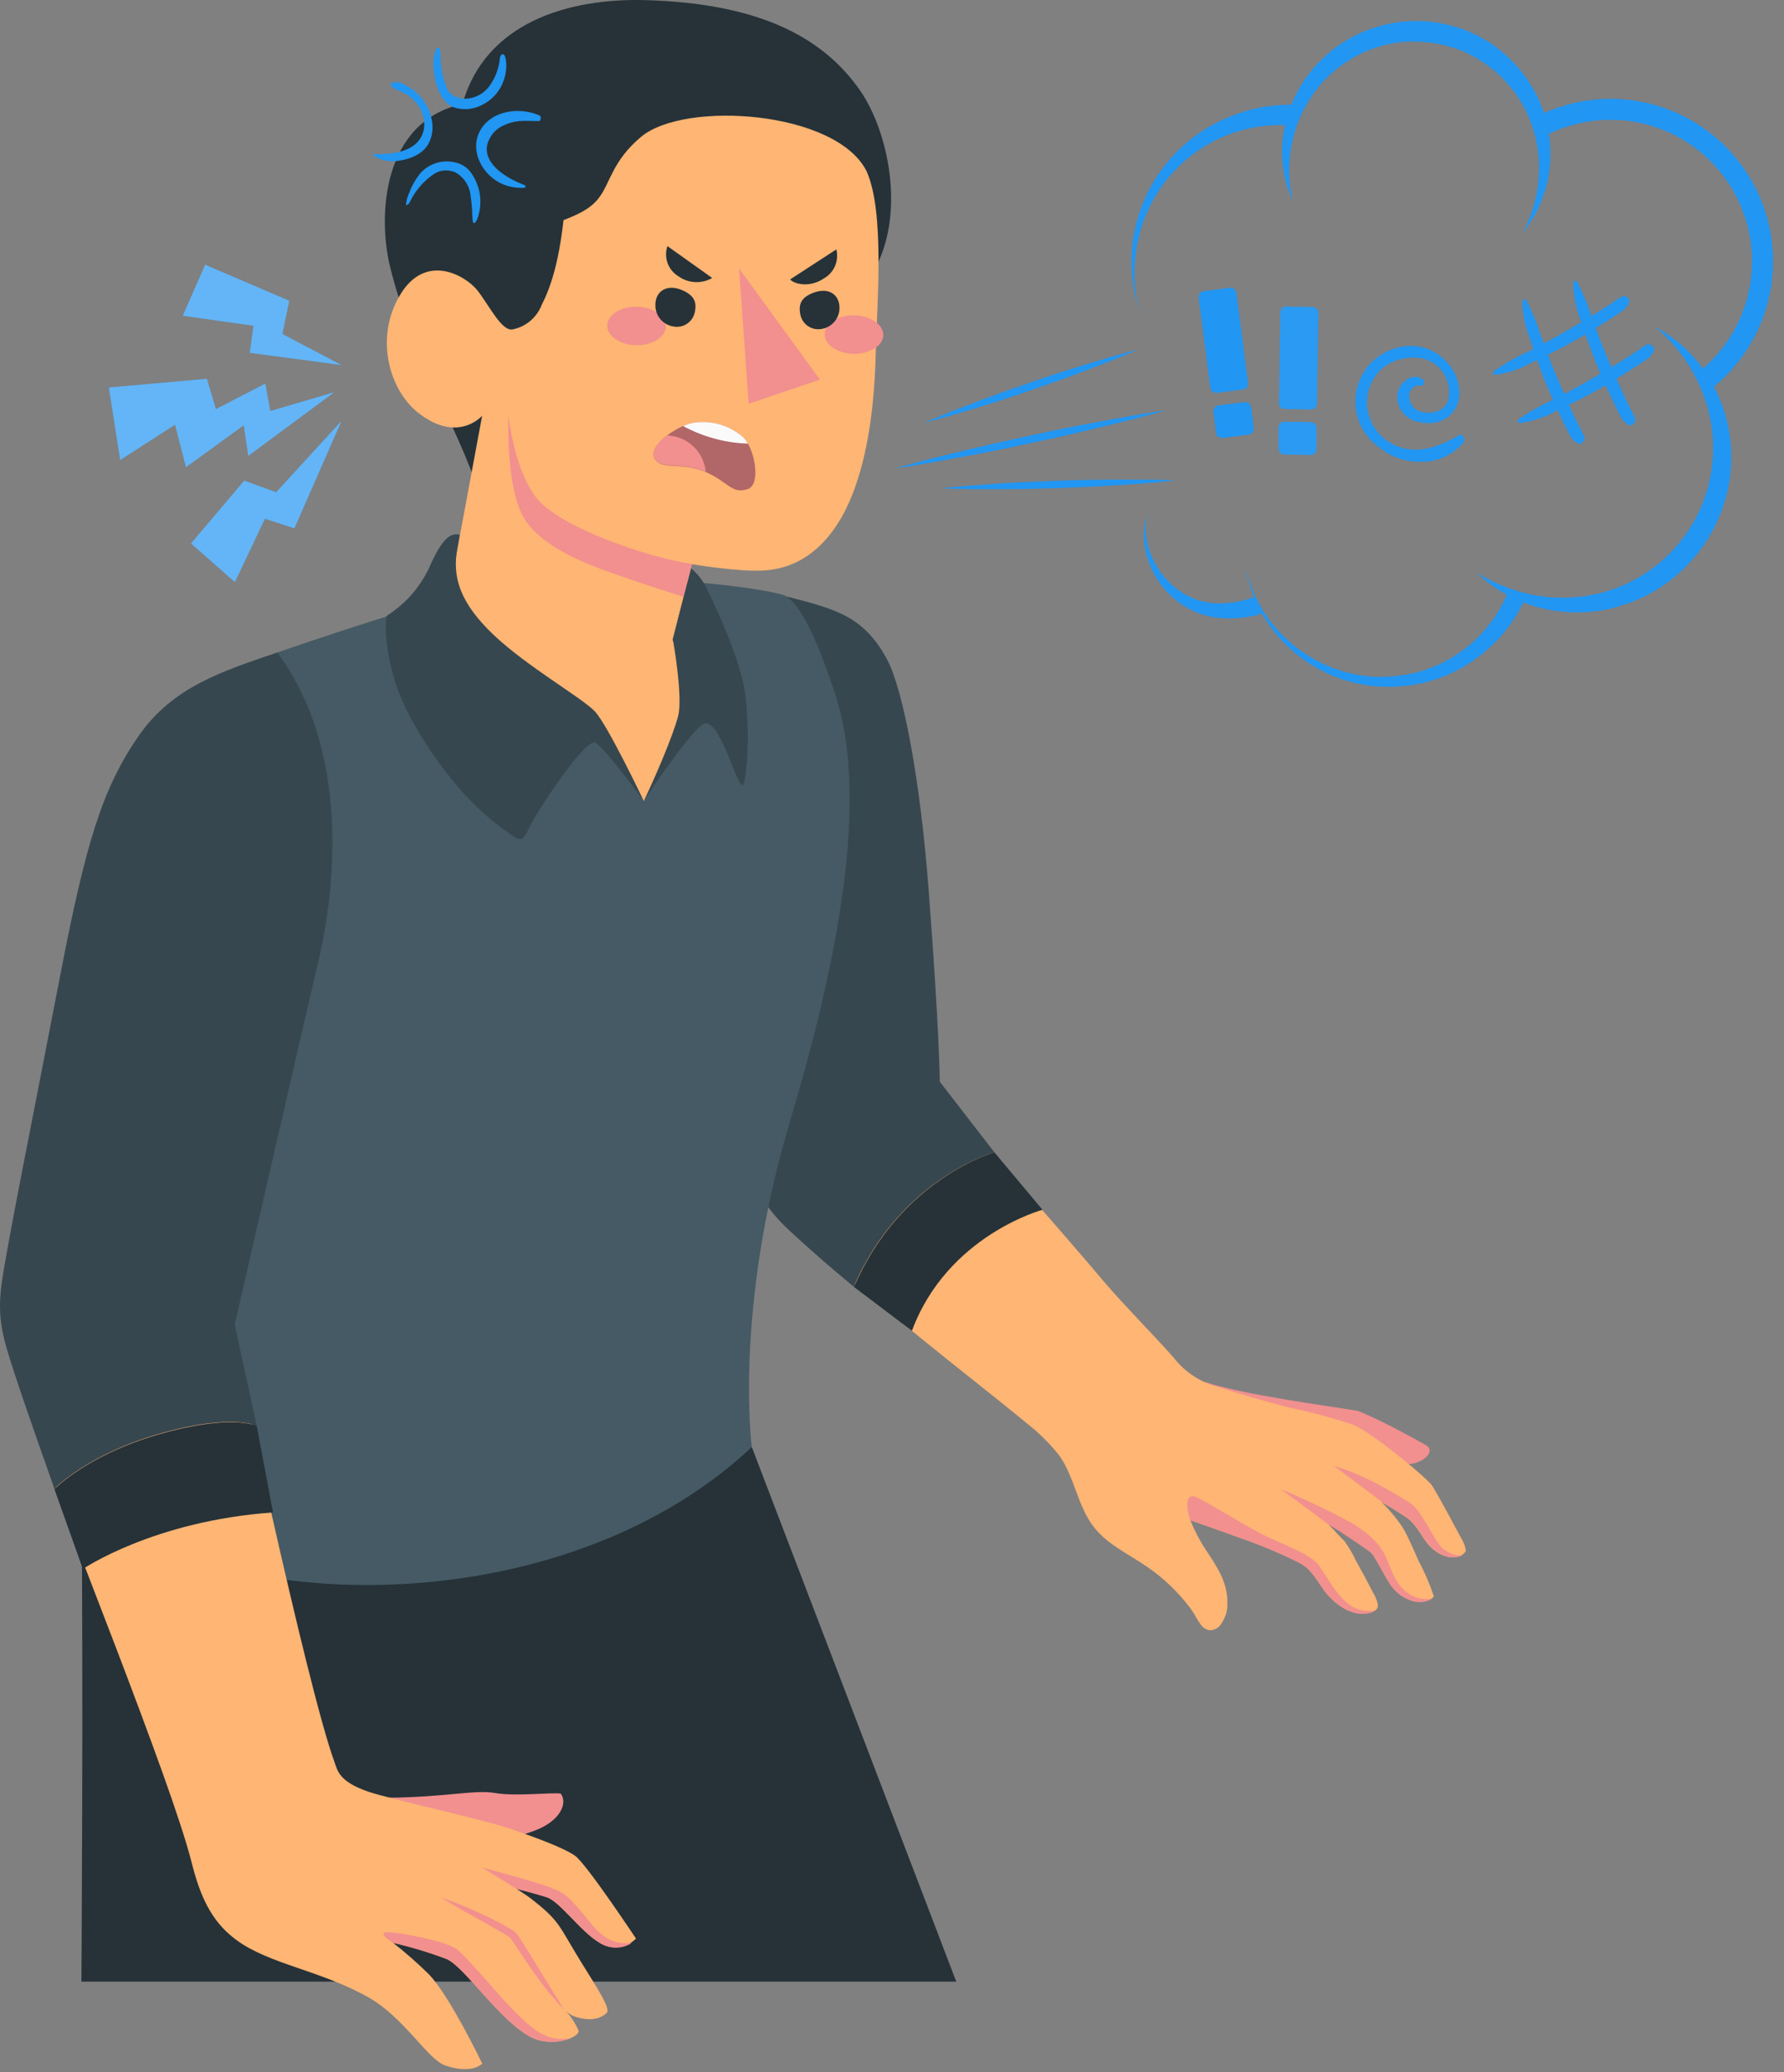 <svg width="93" height="108" viewBox="0 0 93 108" fill="none" xmlns="http://www.w3.org/2000/svg">
<rect x="0" y="0" width="93" height="108" fill="#808080" stroke="none"/>
<path d="M4.244 77.531C4.352 88.153 4.244 103.282 4.244 103.282H49.85L39.192 75.421L4.244 77.531Z" fill="#263238"/>
<path d="M62.775 72.017C64.806 72.694 69.059 73.246 70.789 73.536C71.893 73.966 73.72 74.969 74.347 75.328C74.974 75.686 73.877 76.675 72.502 76.191C71.126 75.707 65.695 74.611 65.695 74.611L62.775 72.017Z" fill="#F28F8F"/>
<path d="M76.235 80.282C75.715 79.337 75.207 78.344 74.669 77.448C74.447 77.09 72.319 75.346 71.291 74.683C71.041 74.51 70.775 74.362 70.496 74.242C69.406 73.881 68.296 73.584 67.171 73.354C65.964 73.035 64.76 72.698 63.588 72.311C62.623 72.079 61.767 71.522 61.163 70.735C60.027 69.46 58.655 68.091 57.545 66.794C55.754 64.645 50.022 58.167 48.872 56.763L40.489 60.99C40.489 61.886 40.489 63.419 42.853 65.444C48.366 70.165 51.05 72.121 53.916 74.5C56.352 76.521 56.269 77.466 57.616 78.032C58.477 78.366 59.37 78.606 60.282 78.749C60.689 78.827 61.092 78.926 61.489 79.046C61.89 79.165 64.355 80.042 64.685 80.168C65.707 80.521 66.705 80.939 67.672 81.421C67.813 81.492 67.946 81.576 68.07 81.672C68.185 81.766 68.289 81.872 68.382 81.987C68.676 82.328 68.887 82.743 69.177 83.084C69.3 83.224 69.432 83.357 69.571 83.481C70.073 83.911 70.793 84.262 71.463 84.044C71.692 83.969 71.875 83.854 71.821 83.585C71.766 83.366 71.677 83.156 71.556 82.966C71.273 82.41 71.094 82.088 70.664 81.3C70.503 80.956 70.31 80.629 70.087 80.322C69.675 79.917 69.582 79.777 69.238 79.433C69.596 79.612 71.366 80.805 71.481 80.927C71.699 81.163 72.118 82.027 72.383 82.432C72.52 82.677 72.705 82.892 72.925 83.066C73.146 83.239 73.399 83.367 73.67 83.442C74.472 83.585 74.744 83.234 74.744 83.191C74.532 82.552 74.264 81.932 73.945 81.339C73.648 80.662 73.394 80.082 73.164 79.68C72.836 79.174 72.451 78.707 72.018 78.287C72.351 78.459 73.304 79.071 73.426 79.165C73.629 79.344 73.807 79.55 73.956 79.777C74.314 80.332 74.562 80.734 75.06 80.984C75.211 81.073 75.379 81.131 75.553 81.154C75.727 81.176 75.904 81.164 76.073 81.117C76.216 81.066 76.336 80.967 76.414 80.838C76.395 80.642 76.334 80.452 76.235 80.282Z" fill="#FFB573"/>
<path d="M41.029 31.095C43.584 31.75 45.053 32.123 46.26 34.405C47.059 35.916 47.969 40.527 48.409 46.374C48.986 53.897 48.99 56.376 48.99 56.376L51.838 60.059C51.838 60.059 46.93 61.413 44.508 67.063C44.508 67.063 42.885 65.744 41.187 64.168C39.489 62.592 39.156 61.549 38.611 58.268C37.938 54.209 37.511 42.738 37.511 42.738L41.029 31.095Z" fill="#37474F"/>
<path d="M44.519 67.077C46.941 61.428 51.838 60.059 51.838 60.059L54.346 63.054C54.346 63.054 49.387 64.387 47.539 69.359L44.519 67.077Z" fill="#263238"/>
<path d="M54.03 74.597C54.463 74.983 54.861 75.406 55.22 75.861C56.019 76.986 56.166 78.48 57.011 79.573C57.727 80.508 58.859 81.006 59.834 81.686C60.676 82.266 61.419 82.979 62.034 83.796C62.245 84.076 62.392 84.395 62.596 84.674C62.646 84.75 62.712 84.816 62.788 84.865C62.864 84.915 62.95 84.949 63.04 84.964C63.164 84.972 63.288 84.945 63.398 84.887C63.508 84.829 63.6 84.742 63.664 84.635C63.769 84.474 63.853 84.301 63.914 84.119C63.957 83.977 63.98 83.83 63.983 83.682C64.033 82.496 63.463 81.69 62.847 80.759C62.232 79.823 61.81 78.774 61.604 77.674" fill="#FFB573"/>
<path d="M70.359 83.646C69.693 83.18 69.188 82.213 68.787 81.629C68.385 81.045 67.049 80.554 66.1 80.117C65.15 79.68 63.015 78.326 62.388 78.04C61.761 77.753 61.826 78.602 62.048 79.236C62.919 79.533 64.43 80.074 64.685 80.171C65.707 80.524 66.705 80.943 67.672 81.425C67.814 81.496 67.948 81.58 68.074 81.676C68.186 81.771 68.289 81.876 68.382 81.991C68.676 82.331 68.887 82.747 69.177 83.087C69.3 83.228 69.432 83.361 69.571 83.485C70.069 83.915 70.793 84.266 71.463 84.047C71.547 84.022 71.626 83.982 71.696 83.929C71.465 83.975 71.228 83.974 70.998 83.926C70.769 83.877 70.551 83.782 70.359 83.646Z" fill="#F28F8F"/>
<path d="M73.333 82.987C72.638 82.478 72.455 81.511 72.158 80.974C71.86 80.436 71.441 79.988 70.478 79.383C69.278 78.735 68.047 78.149 66.788 77.627C66.788 77.627 68.747 79.06 69.245 79.451C69.603 79.63 71.373 80.823 71.488 80.945C71.706 81.181 72.126 82.045 72.391 82.45C72.528 82.695 72.712 82.91 72.933 83.083C73.153 83.257 73.406 83.385 73.677 83.46C73.842 83.507 74.015 83.518 74.185 83.493C74.354 83.469 74.517 83.408 74.662 83.316C74.43 83.359 74.191 83.352 73.962 83.296C73.732 83.239 73.518 83.133 73.333 82.987Z" fill="#F28F8F"/>
<path d="M75.231 80.726C74.766 80.368 74.103 78.641 73.44 78.29C73.082 78.097 71.337 76.918 69.539 76.406C70.449 77.079 71.427 77.803 72.047 78.29C72.38 78.462 73.333 79.075 73.455 79.168C73.658 79.348 73.836 79.554 73.985 79.781C74.343 80.336 74.59 80.737 75.088 80.988C75.24 81.077 75.407 81.134 75.582 81.157C75.756 81.18 75.933 81.167 76.102 81.12C76.167 81.096 76.227 81.062 76.281 81.02C76.145 81.12 75.69 81.085 75.231 80.726Z" fill="#F28F8F"/>
<path d="M23.658 31.094C20.165 32.029 14.458 34.007 14.458 34.007C14.458 34.007 10.102 38.385 7.558 47.044C5.767 53.094 3.836 66.608 4.244 77.531C9.26 84.019 28.688 85.283 39.192 75.421C39.192 75.421 38.246 68.256 41.18 58.454C44.873 46.123 44.762 39.825 43.498 36.045C42.742 33.81 41.95 31.814 41.029 31.094C40.453 30.682 30.576 29.249 23.658 31.094Z" fill="#455A64"/>
<path d="M20.226 93.695C23.224 93.673 24.747 93.265 25.808 93.451C26.868 93.638 28.727 93.412 29.229 93.48C29.605 93.964 29.229 94.913 27.846 95.422C26.266 95.998 23.959 96.6 23.959 96.6L20.226 93.695Z" fill="#F28F8F"/>
<path d="M12.004 69.09L16.421 49.311C16.421 49.311 18.725 40.85 14.473 34.981C8.185 36.841 5.982 38.206 4.499 45.729C3.632 50.146 2.425 54.553 0.558 66.009C0.243 67.948 -0.291 67.912 1.464 73.078C1.937 74.468 3.127 78.347 4.689 82.346C6.48 86.971 8.432 92.119 9.346 94.927C9.615 95.744 9.808 96.36 10.037 97.249C10.535 99.194 11.23 100.308 12.323 101.111C14.035 102.375 16.676 102.683 19.191 104.091C21.061 105.141 22.279 107.316 23.192 107.645C24.597 108.136 25.141 107.559 25.141 107.559C25.141 107.559 23.461 104.048 22.361 102.902C21.769 102.319 21.145 101.77 20.491 101.258C21.44 101.476 22.374 101.759 23.285 102.103C24.238 102.519 26.065 105.367 27.721 106.198C28.759 106.721 30.228 106.198 30.16 105.84C29.984 105.425 29.73 105.048 29.412 104.729C29.587 104.924 29.815 105.065 30.067 105.137C30.615 105.284 31.142 105.324 31.618 104.926C31.862 104.715 31.163 103.665 30.286 102.25C29.082 100.297 29.211 100.14 27.627 98.915C27.47 98.793 26.911 98.434 26.911 98.434C26.911 98.434 27.76 98.646 28.473 98.868C29.186 99.09 30.264 100.681 31.253 101.254C31.547 101.44 31.896 101.52 32.242 101.481C32.588 101.442 32.91 101.286 33.155 101.039C33.155 101.039 30.569 97.138 29.974 96.719C29.379 96.299 27.824 95.73 26.513 95.285C25.202 94.841 20.194 93.731 19.173 93.373C17.672 92.846 17.6 92.298 17.439 91.843C15.977 87.877 12.004 69.09 12.004 69.09Z" fill="#FFB573"/>
<path d="M26.929 104.94C26.03 104.066 24.267 101.885 23.765 101.559C23.264 101.233 21.748 100.892 20.541 100.731C19.334 100.57 20.498 101.261 20.498 101.261C21.448 101.48 22.381 101.763 23.293 102.107C24.245 102.522 26.073 105.37 27.728 106.201C28.048 106.343 28.394 106.418 28.744 106.423C29.094 106.428 29.442 106.362 29.766 106.23C28.512 106.438 27.835 105.815 26.929 104.94Z" fill="#F28F8F"/>
<path d="M29.412 104.747C28.892 104.204 28.413 103.623 27.979 103.009C27.534 102.404 27.122 101.77 26.714 101.154L26.639 101.046C26.614 101.017 26.599 101.01 26.574 100.985C26.549 100.96 26.438 100.888 26.359 100.838C26.205 100.742 26.044 100.652 25.883 100.559L24.908 100.007C24.254 99.647 23.604 99.27 22.959 98.879C23.676 99.129 24.367 99.412 25.048 99.731C25.406 99.885 25.729 100.057 26.065 100.229C26.234 100.315 26.399 100.408 26.563 100.509C26.646 100.555 26.732 100.616 26.814 100.673C26.866 100.712 26.913 100.757 26.954 100.806L27.044 100.928C27.853 102.196 28.605 103.475 29.412 104.747Z" fill="#F28F8F"/>
<path d="M30.243 99.563C29.49 98.7 29.365 98.603 28.29 98.241C27.215 97.879 25.152 97.342 25.152 97.342L26.943 98.453C26.943 98.453 27.792 98.664 28.505 98.886C29.218 99.108 30.296 100.699 31.285 101.272C31.53 101.43 31.814 101.513 32.105 101.513C32.396 101.513 32.681 101.43 32.926 101.272C31.471 101.394 30.995 100.427 30.243 99.563Z" fill="#F28F8F"/>
<path d="M14.458 34.007C11.592 34.981 9.002 35.798 7.229 38.353C5.341 41.086 4.477 43.898 3.141 50.831C1.805 57.763 0.332 65.053 0.082 66.927C-0.169 68.8 0.185 69.811 0.769 71.616C1.353 73.422 2.836 77.592 2.836 77.592C2.836 77.592 4.567 75.8 8.314 74.726C12.061 73.651 13.383 74.314 13.383 74.314L12.237 69.033C12.237 69.033 15.941 52.847 16.582 50.171C17.224 47.495 18.603 39.617 14.458 34.007Z" fill="#37474F"/>
<path d="M13.383 74.321C13.383 74.321 12.072 73.672 8.314 74.747C4.556 75.822 2.837 77.613 2.837 77.613L4.32 81.776C4.32 81.776 7.995 79.268 14.232 78.828L13.383 74.321Z" fill="#263238"/>
<path d="M45.579 14.071C47.227 11.094 46.296 6.852 44.863 4.756C42.788 1.74 39.267 0.188 33.757 0.009C29.562 -0.127 25.295 1.213 24.109 5.419C19.886 6.343 19.721 11.305 20.312 13.809C21.534 18.9 24.396 23.095 25.105 26.298L45.579 14.071Z" fill="#263238"/>
<path d="M44.476 25.667C43.591 27.985 42.047 29.608 39.819 29.733C38.486 29.816 36.068 29.404 36.068 29.404L35.061 33.344C36.39 36.676 35.301 38.854 33.56 41.749C29.866 35.379 25.134 36.167 23.128 32.47L25.134 21.669C25.134 21.669 23.862 23.152 21.777 21.497C20.344 20.354 19.502 17.685 20.835 15.407C22.168 13.128 24.267 14.361 24.88 15.127C25.492 15.894 26.151 17.299 26.735 17.166C27.07 17.097 27.382 16.945 27.644 16.725C27.905 16.505 28.108 16.223 28.233 15.905C28.72 14.945 29.125 13.687 29.376 11.473C30.02 11.219 30.759 10.925 31.224 10.309C31.823 9.521 31.919 8.389 33.42 7.131C35.702 5.225 43.595 5.77 45.174 8.923C46.124 11.033 45.723 15.694 45.654 18.395C45.579 21.307 45.217 23.726 44.476 25.667Z" fill="#FFB573"/>
<path d="M36.182 22.027C35.262 22.181 33.771 23.253 34.119 23.89C34.466 24.528 35.523 24.069 36.741 24.582C37.959 25.094 38.146 25.789 38.995 25.484C39.679 25.237 39.353 23.385 38.744 22.79C38.398 22.484 37.99 22.258 37.547 22.126C37.105 21.994 36.639 21.96 36.182 22.027Z" fill="#B16668"/>
<path d="M38.987 23.123C38.924 23.001 38.842 22.888 38.744 22.79C38.398 22.484 37.99 22.258 37.547 22.126C37.105 21.994 36.639 21.96 36.182 22.027C35.985 22.064 35.792 22.124 35.609 22.206C36.65 22.768 37.806 23.082 38.987 23.123Z" fill="#FAFAFA"/>
<path d="M36.791 24.592C36.743 24.081 36.509 23.605 36.133 23.255C35.758 22.905 35.266 22.706 34.753 22.694C34.259 23.077 33.922 23.536 34.108 23.876C34.466 24.51 35.513 24.055 36.73 24.567L36.791 24.592Z" fill="#F28F8F"/>
<path d="M34.71 17.015C34.71 17.571 33.993 18.008 33.162 17.993C32.331 17.979 31.643 17.517 31.654 16.962C31.665 16.406 32.371 15.973 33.198 15.987C34.026 16.002 34.721 16.464 34.71 17.015Z" fill="#F28F8F"/>
<path d="M46.045 17.463C46.045 18.018 45.328 18.456 44.497 18.441C43.666 18.427 42.978 17.965 42.989 17.409C43 16.854 43.706 16.417 44.533 16.435C45.361 16.453 46.056 16.911 46.045 17.463Z" fill="#F28F8F"/>
<path d="M36.075 29.396C33.657 29.038 29.146 27.444 27.971 25.961C26.796 24.478 26.506 21.662 26.506 21.662C26.506 21.662 26.366 25.191 27.223 26.835C28.079 28.479 30.565 29.396 32.073 29.927C33.581 30.457 35.634 31.109 35.634 31.109L36.075 29.396Z" fill="#F28F8F"/>
<path d="M36.222 16.256C36.199 16.38 36.151 16.498 36.082 16.604C36.013 16.709 35.923 16.8 35.818 16.871C35.714 16.942 35.596 16.991 35.472 17.015C35.348 17.04 35.221 17.04 35.097 17.015C34.832 16.972 34.592 16.834 34.42 16.628C34.249 16.421 34.158 16.159 34.165 15.89C34.165 15.174 34.767 14.787 35.555 15.12C36.182 15.389 36.333 15.743 36.222 16.256Z" fill="#263238"/>
<path d="M34.792 12.827L37.128 14.489C36.858 14.644 36.55 14.718 36.24 14.703C35.93 14.689 35.63 14.586 35.376 14.407C35.112 14.251 34.91 14.008 34.804 13.721C34.698 13.433 34.694 13.118 34.792 12.827Z" fill="#263238"/>
<path d="M41.714 16.353C41.752 16.6 41.886 16.823 42.087 16.973C42.288 17.122 42.54 17.186 42.788 17.151C43.053 17.119 43.297 16.992 43.475 16.795C43.654 16.598 43.756 16.343 43.763 16.077C43.781 15.36 43.2 14.952 42.402 15.26C41.782 15.489 41.621 15.84 41.714 16.353Z" fill="#263238"/>
<path d="M43.598 12.999L41.194 14.561C41.341 14.78 42.179 15.034 42.943 14.515C43.204 14.37 43.409 14.143 43.528 13.868C43.647 13.594 43.671 13.289 43.598 12.999Z" fill="#263238"/>
<path d="M38.529 13.995L39.027 21.042L42.742 19.785L38.529 13.995Z" fill="#F28F8F"/>
<path d="M23.841 28.594C23.565 30.07 23.977 31.421 25.725 33.083C27.473 34.745 30.346 36.371 31.013 37.081C31.679 37.79 33.556 41.738 33.556 41.738C33.556 41.738 31.554 39.008 31.049 38.714C30.544 38.421 28.093 42.129 27.635 43.046C27.176 43.963 27.258 43.963 26.012 43.046C23.593 41.254 21.297 37.715 20.638 35.655C19.896 33.323 20.158 32.098 20.158 32.098C21.182 31.45 21.986 30.507 22.461 29.393C23.07 28.032 23.536 27.741 23.966 27.877L23.841 28.594Z" fill="#37474F"/>
<path d="M33.567 41.727C34.14 40.548 35.111 38.288 35.358 37.292C35.606 36.296 35.079 33.323 35.079 33.323L36.028 29.625C36.371 29.906 36.647 30.26 36.834 30.661C37.529 32.058 38.658 34.602 38.851 36.217C39.156 38.779 38.851 40.685 38.751 40.874C38.515 41.39 37.623 37.65 36.784 37.69C36.218 37.722 33.567 41.727 33.567 41.727Z" fill="#37474F"/>
<path d="M21.766 4.889C21.587 4.713 21.383 4.565 21.161 4.448C21.058 4.376 20.941 4.326 20.818 4.302C20.694 4.278 20.567 4.28 20.445 4.308C20.428 4.321 20.415 4.336 20.405 4.354C20.395 4.372 20.388 4.392 20.386 4.413C20.384 4.433 20.387 4.454 20.393 4.474C20.399 4.493 20.409 4.511 20.423 4.527C20.642 4.691 20.907 4.76 21.14 4.885C21.337 5.004 21.514 5.152 21.666 5.326C21.832 5.507 21.956 5.722 22.032 5.955C22.107 6.189 22.131 6.436 22.103 6.68C21.921 7.88 20.548 8.059 19.56 8.03C19.52 8.03 19.47 8.03 19.47 8.081C19.47 8.131 19.47 8.116 19.506 8.131C19.861 8.355 20.283 8.447 20.699 8.392C21.197 8.328 21.971 8.127 22.325 7.514C22.82 6.648 22.426 5.519 21.766 4.889Z" fill="#2196F3"/>
<path d="M26.212 2.828C26.185 2.829 26.158 2.839 26.137 2.857C26.086 2.912 26.057 2.983 26.055 3.058C26.005 3.576 25.817 4.071 25.51 4.491C25.356 4.698 25.155 4.866 24.923 4.98C24.691 5.094 24.436 5.151 24.177 5.146C23.954 5.132 23.738 5.06 23.55 4.939C23.398 4.81 23.289 4.637 23.239 4.444C23.033 3.87 22.937 3.263 22.956 2.653C22.956 2.528 22.809 2.391 22.744 2.563C22.695 2.691 22.654 2.821 22.623 2.954C22.596 3.121 22.589 3.29 22.601 3.459C22.609 3.736 22.647 4.011 22.716 4.279C22.855 4.806 23.113 5.354 23.647 5.591C23.881 5.67 24.127 5.702 24.373 5.686C24.619 5.669 24.86 5.604 25.08 5.494C25.527 5.288 25.894 4.941 26.123 4.505C26.276 4.211 26.366 3.887 26.388 3.556C26.402 3.473 26.402 2.828 26.212 2.828Z" fill="#2196F3"/>
<path d="M28.129 6.02C27.133 5.576 25.718 5.73 25.091 6.705C24.464 7.679 25.012 8.876 25.879 9.427C26.117 9.577 26.381 9.683 26.657 9.739C26.871 9.784 27.09 9.801 27.308 9.789C27.324 9.79 27.339 9.787 27.353 9.782C27.367 9.776 27.38 9.768 27.391 9.757C27.427 9.71 27.359 9.653 27.298 9.628C26.495 9.32 25.234 8.625 25.388 7.59C25.442 7.35 25.552 7.127 25.711 6.94C25.869 6.753 26.071 6.607 26.298 6.515C26.544 6.402 26.807 6.333 27.076 6.311C27.412 6.282 27.749 6.311 28.086 6.311C28.193 6.321 28.236 6.067 28.129 6.02Z" fill="#2196F3"/>
<path d="M25.03 10.746C25.086 10.161 24.938 9.575 24.611 9.087C24.454 8.828 24.214 8.63 23.93 8.525C23.591 8.401 23.223 8.379 22.871 8.461C22.519 8.543 22.199 8.726 21.949 8.987C21.689 9.295 21.484 9.645 21.344 10.022C21.297 10.122 21.258 10.225 21.226 10.33C21.192 10.447 21.172 10.567 21.168 10.689C21.268 10.689 21.337 10.592 21.38 10.502C21.64 9.963 22.03 9.496 22.515 9.145C22.641 9.046 22.783 8.971 22.934 8.922C23.196 8.856 23.472 8.875 23.723 8.976C23.951 9.099 24.144 9.277 24.285 9.495C24.427 9.712 24.512 9.961 24.532 10.219C24.572 10.463 24.593 10.707 24.611 10.936C24.612 11.143 24.624 11.35 24.647 11.556C24.649 11.573 24.658 11.588 24.67 11.601C24.682 11.613 24.698 11.621 24.715 11.624C24.754 11.624 24.783 11.591 24.804 11.559C24.868 11.459 24.914 11.349 24.941 11.233C24.986 11.074 25.016 10.911 25.03 10.746Z" fill="#2196F3"/>
<path d="M5.674 20.197L10.786 19.742L11.255 21.322L13.831 19.992L14.089 21.422L17.424 20.444L12.943 23.761L12.706 22.163L9.697 24.349L9.124 22.135L6.265 23.976L5.674 20.197Z" fill="#2196F3"/>
<path opacity="0.3" d="M5.674 20.197L10.786 19.742L11.255 21.322L13.831 19.992L14.089 21.422L17.424 20.444L12.943 23.761L12.706 22.163L9.697 24.349L9.124 22.135L6.265 23.976L5.674 20.197Z" fill="white"/>
<path d="M15.078 15.675L14.72 17.406L17.797 19.025L13.022 18.391L13.211 16.979L9.529 16.456L10.697 13.798L15.078 15.675Z" fill="#2196F3"/>
<path opacity="0.3" d="M15.078 15.675L14.72 17.406L17.797 19.025L13.022 18.391L13.211 16.979L9.529 16.456L10.697 13.798L15.078 15.675Z" fill="white"/>
<path d="M12.731 25.051L14.394 25.656L17.801 21.941L15.347 27.537L13.81 27.036L12.244 30.339L9.959 28.325L12.731 25.051Z" fill="#2196F3"/>
<path opacity="0.3" d="M12.731 25.051L14.394 25.656L17.801 21.941L15.347 27.537L13.81 27.036L12.244 30.339L9.959 28.325L12.731 25.051Z" fill="white"/>
<path d="M49.072 25.449C49.577 25.388 50.083 25.352 50.591 25.305L52.11 25.201C53.124 25.13 54.138 25.09 55.152 25.055C56.166 25.019 57.183 24.997 58.197 24.997H59.719C60.228 24.997 60.733 24.997 61.242 25.044C60.737 25.105 60.232 25.14 59.723 25.187L58.204 25.294C57.19 25.363 56.176 25.402 55.162 25.438C54.149 25.474 53.131 25.495 52.117 25.495H50.595C50.09 25.477 49.581 25.477 49.072 25.449Z" fill="#2196F3"/>
<path d="M46.654 24.413C47.234 24.241 47.822 24.098 48.402 23.94L50.161 23.507C51.333 23.22 52.511 22.962 53.69 22.704C54.869 22.446 56.054 22.21 57.24 21.988L59.031 21.662C59.63 21.569 60.221 21.461 60.823 21.375C60.242 21.547 59.655 21.69 59.071 21.848L57.312 22.282C56.14 22.568 54.962 22.826 53.783 23.084C52.604 23.342 51.422 23.578 50.236 23.8L48.445 24.127C47.847 24.234 47.252 24.327 46.654 24.413Z" fill="#2196F3"/>
<path d="M48.169 22.042C48.617 21.841 49.076 21.662 49.531 21.472L50.903 20.945C51.82 20.587 52.748 20.272 53.676 19.946C54.603 19.62 55.535 19.319 56.474 19.036L57.885 18.61C58.358 18.481 58.827 18.341 59.318 18.223C58.867 18.423 58.412 18.602 57.957 18.789L56.581 19.319C55.664 19.677 54.74 19.992 53.812 20.315C52.884 20.637 51.953 20.942 51.01 21.228L49.602 21.651C49.115 21.78 48.646 21.923 48.169 22.042Z" fill="#2196F3"/>
<path d="M64.91 29.55C65.095 30.314 65.389 31.046 65.784 31.725C66.384 32.721 67.21 33.56 68.197 34.175C69.183 34.79 70.301 35.162 71.459 35.261C72.218 35.31 72.979 35.248 73.72 35.078C74.813 34.813 75.828 34.291 76.679 33.555C77.53 32.82 78.193 31.891 78.613 30.847L79.498 31.231C78.795 32.754 77.626 34.015 76.159 34.831C75.438 35.23 74.658 35.512 73.849 35.666C73.043 35.809 72.222 35.834 71.409 35.741C69.793 35.527 68.288 34.804 67.11 33.677C66.532 33.129 66.048 32.488 65.677 31.782C65.313 31.08 65.054 30.328 64.91 29.55Z" fill="#2196F3"/>
<path d="M76.962 29.834C77.852 30.389 78.833 30.782 79.86 30.994C80.857 31.197 81.883 31.207 82.884 31.026C84.864 30.672 86.63 29.566 87.813 27.939C88.997 26.313 89.506 24.293 89.236 22.3C88.937 20.238 87.882 18.361 86.276 17.033C87.238 17.544 88.073 18.264 88.72 19.14C89.38 20.037 89.841 21.064 90.074 22.153C90.312 23.256 90.312 24.398 90.074 25.502C89.835 26.614 89.365 27.663 88.696 28.582C88.026 29.5 87.172 30.269 86.187 30.837L85.829 31.041C85.703 31.109 85.571 31.155 85.442 31.216L85.055 31.381C84.926 31.439 84.786 31.471 84.653 31.517C84.123 31.702 83.572 31.823 83.013 31.876C81.906 31.991 80.787 31.869 79.731 31.517C78.696 31.166 77.75 30.591 76.962 29.834Z" fill="#2196F3"/>
<path d="M89.175 20.293L88.498 19.433C89.848 18.378 90.789 16.886 91.158 15.212C91.528 13.539 91.303 11.789 90.523 10.263C89.743 8.737 88.455 7.53 86.882 6.85C85.309 6.17 83.548 6.059 81.902 6.536C81.431 6.672 80.973 6.853 80.537 7.077L80.036 6.107C80.535 5.847 81.059 5.639 81.601 5.487C83.491 4.939 85.513 5.067 87.319 5.847C89.125 6.628 90.603 8.013 91.499 9.764C92.394 11.516 92.653 13.525 92.228 15.447C91.805 17.368 90.725 19.081 89.175 20.293Z" fill="#2196F3"/>
<path d="M67.433 6.551C66.236 6.44 65.031 6.616 63.917 7.064C62.802 7.512 61.81 8.219 61.023 9.127C60.217 10.061 59.647 11.175 59.361 12.376C59.069 13.598 59.069 14.872 59.361 16.095C58.771 14.224 58.877 12.203 59.658 10.403C60.439 8.604 61.844 7.147 63.614 6.3C64.821 5.711 66.154 5.423 67.497 5.462L67.433 6.551Z" fill="#2196F3"/>
<path d="M79.366 12.154C79.906 11.163 80.202 10.058 80.229 8.93C80.256 7.843 80.023 6.766 79.549 5.788C79.075 4.832 78.376 4.007 77.51 3.384C77.084 3.075 76.624 2.818 76.138 2.617C75.153 2.244 74.096 2.1 73.046 2.195C72.525 2.253 72.013 2.374 71.52 2.553C70.521 2.922 69.627 3.53 68.916 4.323C68.198 5.139 67.684 6.114 67.415 7.167C67.143 8.259 67.134 9.4 67.389 10.495C66.907 9.422 66.734 8.236 66.888 7.07C67.057 5.885 67.528 4.764 68.256 3.814C69.398 2.349 71.072 1.394 72.914 1.156C73.526 1.077 74.146 1.077 74.759 1.156C75.373 1.242 75.975 1.403 76.55 1.636C76.833 1.758 77.108 1.896 77.374 2.051L77.768 2.288C77.897 2.377 78.015 2.474 78.126 2.564C79.095 3.311 79.851 4.299 80.319 5.43C80.774 6.549 80.924 7.769 80.756 8.966C80.598 10.137 80.116 11.241 79.366 12.154Z" fill="#2196F3"/>
<path d="M59.816 26.788C59.654 27.534 59.734 28.312 60.045 29.01C60.333 29.693 60.798 30.287 61.392 30.729C61.968 31.16 62.659 31.41 63.377 31.446C64.086 31.47 64.792 31.348 65.451 31.087L65.76 31.997C64.958 32.227 64.117 32.287 63.291 32.173C62.467 32.039 61.701 31.665 61.088 31.098C60.492 30.555 60.053 29.861 59.82 29.088C59.576 28.341 59.575 27.536 59.816 26.788Z" fill="#2196F3"/>
<path d="M63.255 21.465C63.249 21.426 63.252 21.387 63.261 21.349C63.271 21.312 63.289 21.277 63.313 21.246C63.361 21.184 63.432 21.143 63.51 21.131L64.889 20.956C64.967 20.947 65.046 20.969 65.108 21.017C65.17 21.065 65.211 21.136 65.222 21.214L65.362 22.317C65.368 22.356 65.365 22.395 65.355 22.433C65.344 22.471 65.326 22.506 65.301 22.536C65.278 22.567 65.249 22.593 65.216 22.613C65.183 22.632 65.146 22.645 65.107 22.65L63.728 22.826C63.69 22.832 63.65 22.829 63.612 22.819C63.575 22.808 63.54 22.79 63.51 22.765C63.479 22.742 63.453 22.713 63.433 22.68C63.413 22.647 63.4 22.61 63.395 22.572L63.255 21.465ZM62.485 15.511C62.48 15.472 62.483 15.432 62.493 15.395C62.503 15.357 62.521 15.322 62.546 15.292C62.568 15.26 62.597 15.234 62.63 15.214C62.664 15.194 62.701 15.182 62.739 15.177L64.119 14.998C64.157 14.993 64.197 14.996 64.234 15.006C64.272 15.017 64.307 15.035 64.337 15.059C64.368 15.083 64.394 15.112 64.414 15.146C64.434 15.18 64.447 15.217 64.452 15.256L65.061 19.967C65.066 20.006 65.063 20.045 65.053 20.083C65.042 20.12 65.024 20.155 65 20.186C64.976 20.217 64.947 20.243 64.913 20.263C64.879 20.282 64.842 20.295 64.803 20.3L63.427 20.476C63.389 20.482 63.349 20.48 63.311 20.47C63.273 20.459 63.239 20.44 63.209 20.415C63.177 20.393 63.15 20.364 63.13 20.331C63.11 20.297 63.098 20.26 63.094 20.221L62.485 15.511Z" fill="#2196F3"/>
<path d="M66.651 22.274C66.652 22.235 66.66 22.197 66.677 22.161C66.692 22.125 66.716 22.093 66.745 22.067C66.771 22.039 66.804 22.017 66.84 22.002C66.875 21.987 66.914 21.98 66.952 21.981L68.342 22.002C68.381 22.002 68.42 22.01 68.456 22.025C68.491 22.041 68.524 22.063 68.55 22.092C68.606 22.148 68.636 22.224 68.636 22.303V23.417C68.636 23.456 68.629 23.495 68.613 23.53C68.598 23.566 68.575 23.598 68.547 23.625C68.49 23.68 68.414 23.711 68.335 23.711L66.945 23.689C66.906 23.689 66.868 23.68 66.832 23.664C66.796 23.648 66.764 23.625 66.737 23.596C66.71 23.569 66.688 23.536 66.673 23.5C66.658 23.463 66.651 23.424 66.651 23.385V22.274ZM66.745 16.27C66.745 16.231 66.753 16.192 66.768 16.155C66.784 16.119 66.806 16.086 66.834 16.059C66.862 16.031 66.895 16.01 66.931 15.995C66.968 15.981 67.007 15.975 67.046 15.976L68.436 15.998C68.474 15.998 68.513 16.006 68.549 16.022C68.584 16.037 68.617 16.059 68.643 16.087C68.671 16.115 68.693 16.148 68.708 16.184C68.722 16.221 68.73 16.26 68.729 16.299L68.654 21.049C68.654 21.088 68.646 21.127 68.63 21.162C68.615 21.198 68.593 21.23 68.564 21.257C68.537 21.285 68.504 21.306 68.468 21.321C68.431 21.335 68.392 21.341 68.353 21.339L66.963 21.318C66.924 21.318 66.886 21.31 66.85 21.295C66.814 21.279 66.782 21.257 66.755 21.228C66.728 21.201 66.706 21.168 66.692 21.131C66.678 21.095 66.671 21.056 66.673 21.017L66.745 16.27Z" fill="#2196F3"/>
<g opacity="0.2">
<path opacity="0.2" d="M66.651 22.274C66.652 22.235 66.66 22.197 66.677 22.161C66.692 22.125 66.716 22.093 66.745 22.067C66.771 22.039 66.804 22.017 66.84 22.002C66.875 21.987 66.914 21.98 66.952 21.981L68.342 22.002C68.381 22.002 68.42 22.01 68.456 22.025C68.491 22.041 68.524 22.063 68.55 22.092C68.606 22.148 68.636 22.224 68.636 22.303V23.417C68.636 23.456 68.629 23.495 68.613 23.53C68.598 23.566 68.575 23.598 68.547 23.625C68.49 23.68 68.414 23.711 68.335 23.711L66.945 23.689C66.906 23.689 66.868 23.68 66.832 23.664C66.796 23.648 66.764 23.625 66.737 23.596C66.71 23.569 66.688 23.536 66.673 23.5C66.658 23.463 66.651 23.424 66.651 23.385V22.274ZM66.745 16.27C66.745 16.231 66.753 16.192 66.768 16.155C66.784 16.119 66.806 16.086 66.834 16.059C66.862 16.031 66.895 16.01 66.931 15.995C66.968 15.981 67.007 15.975 67.046 15.976L68.436 15.998C68.474 15.998 68.513 16.006 68.549 16.022C68.584 16.037 68.617 16.059 68.643 16.087C68.671 16.115 68.693 16.148 68.708 16.184C68.722 16.221 68.73 16.26 68.729 16.299L68.654 21.049C68.654 21.088 68.646 21.127 68.63 21.162C68.615 21.198 68.593 21.23 68.564 21.257C68.537 21.285 68.504 21.306 68.468 21.321C68.431 21.335 68.392 21.341 68.353 21.339L66.963 21.318C66.924 21.318 66.886 21.31 66.85 21.295C66.814 21.279 66.782 21.257 66.755 21.228C66.728 21.201 66.706 21.168 66.692 21.131C66.678 21.095 66.671 21.056 66.673 21.017L66.745 16.27Z" fill="white"/>
</g>
<path d="M76.07 22.676C75.067 23.26 73.96 23.711 72.813 23.249C72.34 23.058 71.936 22.726 71.658 22.298C71.379 21.87 71.24 21.366 71.259 20.856C71.294 20.223 71.578 19.63 72.047 19.204C72.533 18.811 73.146 18.61 73.77 18.638C74.041 18.641 74.308 18.706 74.55 18.827C74.793 18.948 75.005 19.123 75.17 19.337C75.335 19.552 75.449 19.802 75.504 20.067C75.559 20.333 75.553 20.607 75.486 20.87C75.303 21.537 74.325 21.665 73.809 21.343C73.674 21.241 73.572 21.102 73.514 20.943C73.456 20.784 73.446 20.612 73.483 20.447C73.528 20.323 73.616 20.218 73.731 20.152C73.846 20.087 73.98 20.064 74.11 20.089C74.279 20.143 74.246 19.831 74.168 19.767C74.037 19.676 73.879 19.632 73.72 19.641C73.561 19.65 73.41 19.712 73.29 19.817C73.155 19.915 73.045 20.043 72.967 20.191C72.889 20.339 72.847 20.503 72.842 20.669C72.842 21.35 73.326 22.067 74.476 22.049C74.853 22.065 75.223 21.941 75.515 21.702C75.807 21.463 76.001 21.125 76.059 20.752C76.096 20.395 76.052 20.035 75.931 19.698C75.81 19.361 75.615 19.055 75.361 18.803C75.092 18.523 74.762 18.308 74.396 18.177C74.031 18.046 73.64 18.001 73.254 18.047C72.668 18.108 72.114 18.347 71.666 18.731C71.218 19.115 70.898 19.626 70.749 20.196C70.599 20.767 70.626 21.369 70.828 21.923C71.029 22.478 71.394 22.957 71.875 23.299C72.499 23.824 73.296 24.097 74.11 24.066C74.528 24.071 74.941 23.982 75.32 23.807C75.698 23.631 76.033 23.373 76.299 23.052C76.396 22.905 76.26 22.565 76.07 22.676Z" fill="#2196F3"/>
<path d="M82.558 22.69C81.984 21.576 81.483 20.433 81.007 19.276C80.774 18.713 80.559 18.144 80.355 17.571C80.149 16.915 79.888 16.279 79.573 15.668C79.498 15.539 79.373 15.604 79.362 15.733C79.375 16.4 79.51 17.059 79.76 17.678C79.97 18.332 80.199 18.982 80.448 19.627C80.684 20.24 80.953 20.845 81.232 21.443C81.368 21.741 81.512 22.038 81.659 22.335C81.805 22.633 81.909 22.948 82.242 23.102C82.272 23.124 82.308 23.136 82.345 23.136C82.381 23.136 82.417 23.124 82.447 23.102L82.525 23.034C82.566 22.987 82.591 22.929 82.597 22.867C82.602 22.805 82.589 22.744 82.558 22.69Z" fill="#2196F3"/>
<path d="M85.209 21.726C84.639 20.612 84.134 19.47 83.657 18.312C83.425 17.75 83.21 17.18 83.005 16.607C82.802 15.951 82.541 15.315 82.225 14.705C82.149 14.576 82.024 14.64 82.013 14.773C82.026 15.439 82.161 16.097 82.411 16.715C82.623 17.371 82.853 18.021 83.099 18.663C83.339 19.276 83.604 19.881 83.883 20.48C84.023 20.777 84.163 21.074 84.31 21.372C84.456 21.669 84.564 21.984 84.894 22.138C84.923 22.16 84.959 22.172 84.996 22.172C85.032 22.172 85.068 22.16 85.098 22.138L85.177 22.07C85.217 22.023 85.242 21.965 85.248 21.904C85.254 21.842 85.24 21.78 85.209 21.726Z" fill="#2196F3"/>
<path d="M85.768 18.001C84.732 18.717 83.665 19.351 82.576 19.971C82.045 20.272 81.501 20.555 80.967 20.831C80.342 21.116 79.743 21.456 79.176 21.845C79.058 21.934 79.14 22.052 79.269 22.045C79.928 21.949 80.565 21.733 81.146 21.408C81.773 21.117 82.386 20.806 82.991 20.48C83.597 20.154 84.138 19.824 84.697 19.473C84.976 19.297 85.252 19.115 85.528 18.936C85.803 18.756 86.104 18.61 86.215 18.262C86.231 18.228 86.235 18.19 86.228 18.153C86.22 18.116 86.201 18.083 86.172 18.058L86.101 17.994C86.051 17.961 85.993 17.945 85.933 17.946C85.874 17.947 85.816 17.966 85.768 18.001Z" fill="#2196F3"/>
<path d="M84.474 15.493C83.439 16.209 82.371 16.843 81.282 17.46C80.752 17.761 80.216 18.048 79.674 18.323C79.047 18.606 78.448 18.945 77.883 19.337C77.764 19.427 77.847 19.541 77.976 19.538C78.635 19.44 79.272 19.223 79.853 18.896C80.48 18.606 81.093 18.294 81.698 17.968C82.303 17.642 82.844 17.316 83.403 16.965C83.683 16.79 83.959 16.607 84.234 16.428C84.51 16.249 84.811 16.102 84.922 15.751C84.938 15.717 84.942 15.68 84.935 15.643C84.927 15.607 84.907 15.574 84.879 15.55L84.808 15.482C84.757 15.451 84.698 15.436 84.639 15.438C84.58 15.44 84.523 15.459 84.474 15.493Z" fill="#2196F3"/>
</svg>
